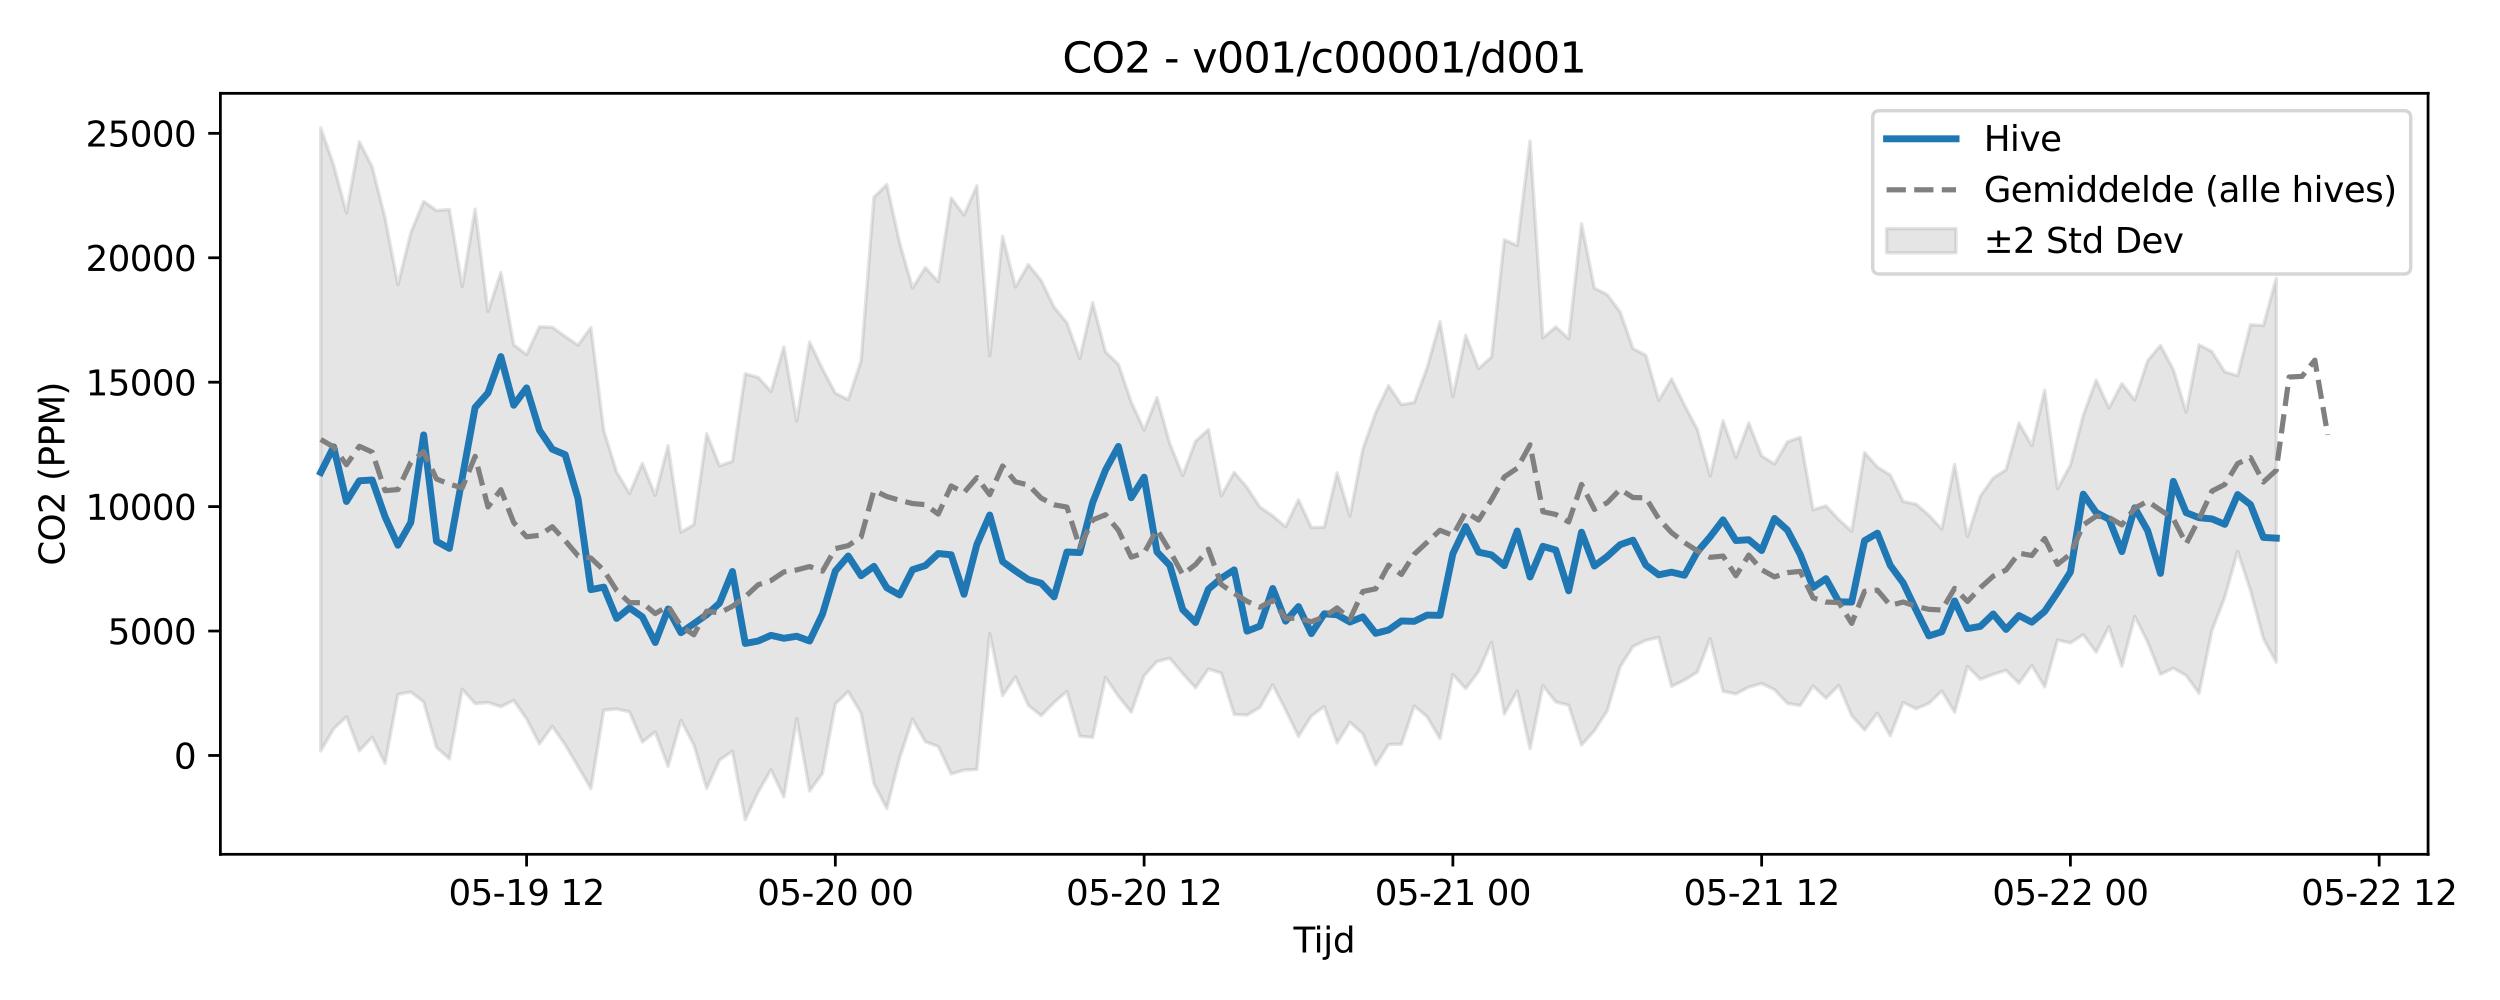 <?xml version="1.0" encoding="utf-8" standalone="no"?>
<!DOCTYPE svg PUBLIC "-//W3C//DTD SVG 1.1//EN"
  "http://www.w3.org/Graphics/SVG/1.1/DTD/svg11.dtd">
<svg xmlns:xlink="http://www.w3.org/1999/xlink" width="720pt" height="288pt" viewBox="0 0 720 288" xmlns="http://www.w3.org/2000/svg" version="1.1">
 <defs>
  <style type="text/css">*{stroke-linejoin: round; stroke-linecap: butt}</style>
 </defs>
 <g id="figure_1">
  <g id="patch_1">
   <path d="M 0 288 
L 720 288 
L 720 0 
L 0 0 
z
" style="fill: #ffffff"/>
  </g>
  <g id="axes_1">
   <g id="patch_2">
    <path d="M 63.47 246.04 
L 699.282 246.04 
L 699.282 26.88 
L 63.47 26.88 
z
" style="fill: #ffffff"/>
   </g>
   <g id="FillBetweenPolyCollection_1">
    <defs>
     <path id="m0c81416c3c" d="M 92.371 -251.158 
L 92.371 -71.711 
L 96.076 -78.074 
L 99.781 -81.573 
L 103.486 -71.752 
L 107.191 -75.681 
L 110.897 -68.127 
L 114.602 -88.015 
L 118.307 -88.711 
L 122.012 -85.831 
L 125.717 -72.743 
L 129.422 -69.441 
L 133.128 -89.503 
L 136.833 -85.352 
L 140.538 -85.685 
L 144.243 -84.45 
L 147.948 -86.288 
L 151.654 -80.955 
L 155.359 -73.749 
L 159.064 -78.828 
L 162.769 -73.491 
L 166.474 -67.249 
L 170.18 -60.877 
L 173.885 -83.461 
L 177.59 -83.807 
L 181.295 -82.991 
L 185 -74.296 
L 188.706 -77.208 
L 192.411 -67.283 
L 196.116 -80.532 
L 199.821 -73.491 
L 203.526 -60.92 
L 207.232 -69.116 
L 210.937 -71.633 
L 214.642 -51.922 
L 218.347 -59.853 
L 222.052 -66.322 
L 225.758 -58.466 
L 229.463 -81.008 
L 233.168 -60.195 
L 236.873 -65.272 
L 240.578 -85.222 
L 244.284 -88.826 
L 247.989 -82.584 
L 251.694 -62.339 
L 255.399 -55.146 
L 259.104 -69.783 
L 262.81 -80.886 
L 266.515 -74.371 
L 270.22 -73.008 
L 273.925 -65.093 
L 277.63 -66.195 
L 281.336 -66.399 
L 285.041 -105.523 
L 288.746 -87.649 
L 292.451 -93.093 
L 296.156 -84.873 
L 299.862 -81.892 
L 303.567 -85.686 
L 307.272 -88.882 
L 310.977 -75.962 
L 314.682 -75.629 
L 318.387 -92.863 
L 322.093 -87.489 
L 325.798 -82.886 
L 329.503 -93.392 
L 333.208 -97.481 
L 336.913 -98.417 
L 340.619 -93.995 
L 344.324 -89.918 
L 348.029 -95.335 
L 351.734 -94.13 
L 355.439 -82.245 
L 359.145 -82.051 
L 362.85 -84.275 
L 366.555 -90.781 
L 370.26 -83.532 
L 373.965 -75.908 
L 377.671 -81.803 
L 381.376 -84.513 
L 385.081 -74.049 
L 388.786 -79.988 
L 392.491 -76.668 
L 396.197 -67.666 
L 399.902 -73.576 
L 403.607 -73.666 
L 407.312 -84.692 
L 411.017 -81.543 
L 414.723 -75.263 
L 418.428 -93.75 
L 422.133 -89.665 
L 425.838 -94.599 
L 429.543 -102.986 
L 433.249 -82.357 
L 436.954 -89.01 
L 440.659 -72.414 
L 444.364 -90.523 
L 448.069 -85.823 
L 451.775 -84.9 
L 455.48 -73.404 
L 459.185 -77.567 
L 462.89 -83.317 
L 466.595 -95.97 
L 470.301 -101.792 
L 474.006 -103.577 
L 477.711 -104.447 
L 481.416 -90.297 
L 485.121 -92.129 
L 488.827 -94.418 
L 492.532 -104.071 
L 496.237 -88.877 
L 499.942 -88.149 
L 503.647 -90.113 
L 507.352 -91.135 
L 511.058 -89.361 
L 514.763 -85.414 
L 518.468 -84.814 
L 522.173 -90.442 
L 525.878 -86.904 
L 529.584 -90.62 
L 533.289 -81.895 
L 536.994 -77.758 
L 540.699 -82.618 
L 544.404 -76.086 
L 548.11 -85.679 
L 551.815 -83.867 
L 555.52 -85.415 
L 559.225 -89.003 
L 562.93 -82.874 
L 566.636 -96.095 
L 570.341 -92.355 
L 574.046 -93.804 
L 577.751 -94.933 
L 581.456 -91.214 
L 585.162 -96.37 
L 588.867 -90.158 
L 592.572 -103.669 
L 596.277 -102.836 
L 599.982 -105.218 
L 603.688 -100.151 
L 607.393 -107.505 
L 611.098 -96.131 
L 614.803 -110.488 
L 618.508 -103.145 
L 622.214 -93.797 
L 625.919 -95.556 
L 629.624 -93.452 
L 633.329 -88.319 
L 637.034 -106.399 
L 640.74 -116.022 
L 644.445 -129.208 
L 648.15 -117.899 
L 651.855 -104.073 
L 655.56 -97.286 
L 655.56 -207.848 
L 655.56 -207.848 
L 651.855 -194.264 
L 648.15 -194.488 
L 644.445 -179.796 
L 640.74 -180.915 
L 637.034 -186.739 
L 633.329 -188.703 
L 629.624 -169.311 
L 625.919 -181.592 
L 622.214 -188.525 
L 618.508 -184.103 
L 614.803 -172.809 
L 611.098 -177.522 
L 607.393 -170.473 
L 603.688 -178.496 
L 599.982 -168.401 
L 596.277 -154.027 
L 592.572 -147.248 
L 588.867 -175.632 
L 585.162 -159.657 
L 581.456 -166.168 
L 577.751 -152.724 
L 574.046 -150.345 
L 570.341 -145.111 
L 566.636 -133.463 
L 562.93 -154.238 
L 559.225 -135.628 
L 555.52 -139.61 
L 551.815 -142.823 
L 548.11 -143.561 
L 544.404 -151.195 
L 540.699 -153.47 
L 536.994 -157.657 
L 533.289 -135.04 
L 529.584 -138.348 
L 525.878 -142.312 
L 522.173 -141.186 
L 518.468 -162.06 
L 514.763 -160.738 
L 511.058 -154.362 
L 507.352 -156.712 
L 503.647 -166.166 
L 499.942 -156.201 
L 496.237 -166.824 
L 492.532 -150.911 
L 488.827 -164.329 
L 485.121 -171.349 
L 481.416 -178.883 
L 477.711 -172.728 
L 474.006 -185.678 
L 470.301 -187.627 
L 466.595 -198.163 
L 462.89 -203.156 
L 459.185 -205.001 
L 455.48 -223.578 
L 451.775 -190.457 
L 448.069 -193.865 
L 444.364 -190.713 
L 440.659 -247.37 
L 436.954 -217.28 
L 433.249 -218.952 
L 429.543 -185.168 
L 425.838 -181.862 
L 422.133 -191.387 
L 418.428 -173.808 
L 414.723 -195.305 
L 411.017 -182.149 
L 407.312 -172.108 
L 403.607 -171.456 
L 399.902 -176.938 
L 396.197 -169.168 
L 392.491 -158.639 
L 388.786 -139.392 
L 385.081 -151.83 
L 381.376 -136.171 
L 377.671 -136.068 
L 373.965 -144.058 
L 370.26 -136.283 
L 366.555 -139.426 
L 362.85 -141.957 
L 359.145 -147.61 
L 355.439 -151.942 
L 351.734 -145.194 
L 348.029 -164.32 
L 344.324 -160.933 
L 340.619 -151.077 
L 336.913 -160.214 
L 333.208 -173.509 
L 329.503 -164.157 
L 325.798 -172.21 
L 322.093 -183.068 
L 318.387 -186.678 
L 314.682 -200.878 
L 310.977 -184.781 
L 307.272 -195.038 
L 303.567 -199.565 
L 299.862 -207.199 
L 296.156 -211.804 
L 292.451 -205.347 
L 288.746 -219.952 
L 285.041 -185.533 
L 281.336 -234.492 
L 277.63 -226.078 
L 273.925 -230.996 
L 270.22 -206.881 
L 266.515 -210.945 
L 262.81 -205.067 
L 259.104 -218.048 
L 255.399 -234.851 
L 251.694 -231.193 
L 247.989 -184.103 
L 244.284 -172.888 
L 240.578 -174.786 
L 236.873 -181.75 
L 233.168 -189.481 
L 229.463 -166.723 
L 225.758 -188.102 
L 222.052 -175.274 
L 218.347 -179.325 
L 214.642 -180.353 
L 210.937 -155.124 
L 207.232 -153.838 
L 203.526 -163.068 
L 199.821 -136.888 
L 196.116 -134.73 
L 192.411 -159.661 
L 188.706 -145.359 
L 185 -154.549 
L 181.295 -145.858 
L 177.59 -152.077 
L 173.885 -164.054 
L 170.18 -193.664 
L 166.474 -188.616 
L 162.769 -191.092 
L 159.064 -193.782 
L 155.359 -193.893 
L 151.654 -185.862 
L 147.948 -188.707 
L 144.243 -209.497 
L 140.538 -198.294 
L 136.833 -227.784 
L 133.128 -205.511 
L 129.422 -227.685 
L 125.717 -227.38 
L 122.012 -230.006 
L 118.307 -220.953 
L 114.602 -206.008 
L 110.897 -225.242 
L 107.191 -239.919 
L 103.486 -247.193 
L 99.781 -226.723 
L 96.076 -240.489 
L 92.371 -251.158 
z
" style="stroke: #808080; stroke-opacity: 0.2"/>
    </defs>
    <g clip-path="url(#pfa7d370a87)">
     <use xlink:href="#m0c81416c3c" x="0" y="288" style="fill: #808080; fill-opacity: 0.2; stroke: #808080; stroke-opacity: 0.2"/>
    </g>
   </g>
   <g id="matplotlib.axis_1">
    <g id="xtick_1">
     <g id="line2d_1">
      <defs>
       <path id="m0406239820" d="M 0 0 
L 0 3.5 
" style="stroke: #000000; stroke-width: 0.8"/>
      </defs>
      <g>
       <use xlink:href="#m0406239820" x="151.654" y="246.04" style="stroke: #000000; stroke-width: 0.8"/>
      </g>
     </g>
     <g id="text_1">
      <!-- 05-19 12 -->
      <g transform="translate(129.173 260.638) scale(0.1 -0.1)">
       <defs>
        <path id="DejaVuSans-30" d="M 2034 4250 
Q 1547 4250 1301 3770 
Q 1056 3291 1056 2328 
Q 1056 1369 1301 889 
Q 1547 409 2034 409 
Q 2525 409 2770 889 
Q 3016 1369 3016 2328 
Q 3016 3291 2770 3770 
Q 2525 4250 2034 4250 
z
M 2034 4750 
Q 2819 4750 3233 4129 
Q 3647 3509 3647 2328 
Q 3647 1150 3233 529 
Q 2819 -91 2034 -91 
Q 1250 -91 836 529 
Q 422 1150 422 2328 
Q 422 3509 836 4129 
Q 1250 4750 2034 4750 
z
" transform="scale(0.016)"/>
        <path id="DejaVuSans-35" d="M 691 4666 
L 3169 4666 
L 3169 4134 
L 1269 4134 
L 1269 2991 
Q 1406 3038 1543 3061 
Q 1681 3084 1819 3084 
Q 2600 3084 3056 2656 
Q 3513 2228 3513 1497 
Q 3513 744 3044 326 
Q 2575 -91 1722 -91 
Q 1428 -91 1123 -41 
Q 819 9 494 109 
L 494 744 
Q 775 591 1075 516 
Q 1375 441 1709 441 
Q 2250 441 2565 725 
Q 2881 1009 2881 1497 
Q 2881 1984 2565 2268 
Q 2250 2553 1709 2553 
Q 1456 2553 1204 2497 
Q 953 2441 691 2322 
L 691 4666 
z
" transform="scale(0.016)"/>
        <path id="DejaVuSans-2d" d="M 313 2009 
L 1997 2009 
L 1997 1497 
L 313 1497 
L 313 2009 
z
" transform="scale(0.016)"/>
        <path id="DejaVuSans-31" d="M 794 531 
L 1825 531 
L 1825 4091 
L 703 3866 
L 703 4441 
L 1819 4666 
L 2450 4666 
L 2450 531 
L 3481 531 
L 3481 0 
L 794 0 
L 794 531 
z
" transform="scale(0.016)"/>
        <path id="DejaVuSans-39" d="M 703 97 
L 703 672 
Q 941 559 1184 500 
Q 1428 441 1663 441 
Q 2288 441 2617 861 
Q 2947 1281 2994 2138 
Q 2813 1869 2534 1725 
Q 2256 1581 1919 1581 
Q 1219 1581 811 2004 
Q 403 2428 403 3163 
Q 403 3881 828 4315 
Q 1253 4750 1959 4750 
Q 2769 4750 3195 4129 
Q 3622 3509 3622 2328 
Q 3622 1225 3098 567 
Q 2575 -91 1691 -91 
Q 1453 -91 1209 -44 
Q 966 3 703 97 
z
M 1959 2075 
Q 2384 2075 2632 2365 
Q 2881 2656 2881 3163 
Q 2881 3666 2632 3958 
Q 2384 4250 1959 4250 
Q 1534 4250 1286 3958 
Q 1038 3666 1038 3163 
Q 1038 2656 1286 2365 
Q 1534 2075 1959 2075 
z
" transform="scale(0.016)"/>
        <path id="DejaVuSans-20" transform="scale(0.016)"/>
        <path id="DejaVuSans-32" d="M 1228 531 
L 3431 531 
L 3431 0 
L 469 0 
L 469 531 
Q 828 903 1448 1529 
Q 2069 2156 2228 2338 
Q 2531 2678 2651 2914 
Q 2772 3150 2772 3378 
Q 2772 3750 2511 3984 
Q 2250 4219 1831 4219 
Q 1534 4219 1204 4116 
Q 875 4013 500 3803 
L 500 4441 
Q 881 4594 1212 4672 
Q 1544 4750 1819 4750 
Q 2544 4750 2975 4387 
Q 3406 4025 3406 3419 
Q 3406 3131 3298 2873 
Q 3191 2616 2906 2266 
Q 2828 2175 2409 1742 
Q 1991 1309 1228 531 
z
" transform="scale(0.016)"/>
       </defs>
       <use xlink:href="#DejaVuSans-30"/>
       <use xlink:href="#DejaVuSans-35" transform="translate(63.623 0)"/>
       <use xlink:href="#DejaVuSans-2d" transform="translate(127.246 0)"/>
       <use xlink:href="#DejaVuSans-31" transform="translate(163.33 0)"/>
       <use xlink:href="#DejaVuSans-39" transform="translate(226.953 0)"/>
       <use xlink:href="#DejaVuSans-20" transform="translate(290.576 0)"/>
       <use xlink:href="#DejaVuSans-31" transform="translate(322.363 0)"/>
       <use xlink:href="#DejaVuSans-32" transform="translate(385.986 0)"/>
      </g>
     </g>
    </g>
    <g id="xtick_2">
     <g id="line2d_2">
      <g>
       <use xlink:href="#m0406239820" x="240.578" y="246.04" style="stroke: #000000; stroke-width: 0.8"/>
      </g>
     </g>
     <g id="text_2">
      <!-- 05-20 00 -->
      <g transform="translate(218.098 260.638) scale(0.1 -0.1)">
       <use xlink:href="#DejaVuSans-30"/>
       <use xlink:href="#DejaVuSans-35" transform="translate(63.623 0)"/>
       <use xlink:href="#DejaVuSans-2d" transform="translate(127.246 0)"/>
       <use xlink:href="#DejaVuSans-32" transform="translate(163.33 0)"/>
       <use xlink:href="#DejaVuSans-30" transform="translate(226.953 0)"/>
       <use xlink:href="#DejaVuSans-20" transform="translate(290.576 0)"/>
       <use xlink:href="#DejaVuSans-30" transform="translate(322.363 0)"/>
       <use xlink:href="#DejaVuSans-30" transform="translate(385.986 0)"/>
      </g>
     </g>
    </g>
    <g id="xtick_3">
     <g id="line2d_3">
      <g>
       <use xlink:href="#m0406239820" x="329.503" y="246.04" style="stroke: #000000; stroke-width: 0.8"/>
      </g>
     </g>
     <g id="text_3">
      <!-- 05-20 12 -->
      <g transform="translate(307.023 260.638) scale(0.1 -0.1)">
       <use xlink:href="#DejaVuSans-30"/>
       <use xlink:href="#DejaVuSans-35" transform="translate(63.623 0)"/>
       <use xlink:href="#DejaVuSans-2d" transform="translate(127.246 0)"/>
       <use xlink:href="#DejaVuSans-32" transform="translate(163.33 0)"/>
       <use xlink:href="#DejaVuSans-30" transform="translate(226.953 0)"/>
       <use xlink:href="#DejaVuSans-20" transform="translate(290.576 0)"/>
       <use xlink:href="#DejaVuSans-31" transform="translate(322.363 0)"/>
       <use xlink:href="#DejaVuSans-32" transform="translate(385.986 0)"/>
      </g>
     </g>
    </g>
    <g id="xtick_4">
     <g id="line2d_4">
      <g>
       <use xlink:href="#m0406239820" x="418.428" y="246.04" style="stroke: #000000; stroke-width: 0.8"/>
      </g>
     </g>
     <g id="text_4">
      <!-- 05-21 00 -->
      <g transform="translate(395.947 260.638) scale(0.1 -0.1)">
       <use xlink:href="#DejaVuSans-30"/>
       <use xlink:href="#DejaVuSans-35" transform="translate(63.623 0)"/>
       <use xlink:href="#DejaVuSans-2d" transform="translate(127.246 0)"/>
       <use xlink:href="#DejaVuSans-32" transform="translate(163.33 0)"/>
       <use xlink:href="#DejaVuSans-31" transform="translate(226.953 0)"/>
       <use xlink:href="#DejaVuSans-20" transform="translate(290.576 0)"/>
       <use xlink:href="#DejaVuSans-30" transform="translate(322.363 0)"/>
       <use xlink:href="#DejaVuSans-30" transform="translate(385.986 0)"/>
      </g>
     </g>
    </g>
    <g id="xtick_5">
     <g id="line2d_5">
      <g>
       <use xlink:href="#m0406239820" x="507.352" y="246.04" style="stroke: #000000; stroke-width: 0.8"/>
      </g>
     </g>
     <g id="text_5">
      <!-- 05-21 12 -->
      <g transform="translate(484.872 260.638) scale(0.1 -0.1)">
       <use xlink:href="#DejaVuSans-30"/>
       <use xlink:href="#DejaVuSans-35" transform="translate(63.623 0)"/>
       <use xlink:href="#DejaVuSans-2d" transform="translate(127.246 0)"/>
       <use xlink:href="#DejaVuSans-32" transform="translate(163.33 0)"/>
       <use xlink:href="#DejaVuSans-31" transform="translate(226.953 0)"/>
       <use xlink:href="#DejaVuSans-20" transform="translate(290.576 0)"/>
       <use xlink:href="#DejaVuSans-31" transform="translate(322.363 0)"/>
       <use xlink:href="#DejaVuSans-32" transform="translate(385.986 0)"/>
      </g>
     </g>
    </g>
    <g id="xtick_6">
     <g id="line2d_6">
      <g>
       <use xlink:href="#m0406239820" x="596.277" y="246.04" style="stroke: #000000; stroke-width: 0.8"/>
      </g>
     </g>
     <g id="text_6">
      <!-- 05-22 00 -->
      <g transform="translate(573.797 260.638) scale(0.1 -0.1)">
       <use xlink:href="#DejaVuSans-30"/>
       <use xlink:href="#DejaVuSans-35" transform="translate(63.623 0)"/>
       <use xlink:href="#DejaVuSans-2d" transform="translate(127.246 0)"/>
       <use xlink:href="#DejaVuSans-32" transform="translate(163.33 0)"/>
       <use xlink:href="#DejaVuSans-32" transform="translate(226.953 0)"/>
       <use xlink:href="#DejaVuSans-20" transform="translate(290.576 0)"/>
       <use xlink:href="#DejaVuSans-30" transform="translate(322.363 0)"/>
       <use xlink:href="#DejaVuSans-30" transform="translate(385.986 0)"/>
      </g>
     </g>
    </g>
    <g id="xtick_7">
     <g id="line2d_7">
      <g>
       <use xlink:href="#m0406239820" x="685.202" y="246.04" style="stroke: #000000; stroke-width: 0.8"/>
      </g>
     </g>
     <g id="text_7">
      <!-- 05-22 12 -->
      <g transform="translate(662.721 260.638) scale(0.1 -0.1)">
       <use xlink:href="#DejaVuSans-30"/>
       <use xlink:href="#DejaVuSans-35" transform="translate(63.623 0)"/>
       <use xlink:href="#DejaVuSans-2d" transform="translate(127.246 0)"/>
       <use xlink:href="#DejaVuSans-32" transform="translate(163.33 0)"/>
       <use xlink:href="#DejaVuSans-32" transform="translate(226.953 0)"/>
       <use xlink:href="#DejaVuSans-20" transform="translate(290.576 0)"/>
       <use xlink:href="#DejaVuSans-31" transform="translate(322.363 0)"/>
       <use xlink:href="#DejaVuSans-32" transform="translate(385.986 0)"/>
      </g>
     </g>
    </g>
    <g id="text_8">
     <!-- Tijd -->
     <g transform="translate(372.526 274.317) scale(0.1 -0.1)">
      <defs>
       <path id="DejaVuSans-54" d="M -19 4666 
L 3928 4666 
L 3928 4134 
L 2272 4134 
L 2272 0 
L 1638 0 
L 1638 4134 
L -19 4134 
L -19 4666 
z
" transform="scale(0.016)"/>
       <path id="DejaVuSans-69" d="M 603 3500 
L 1178 3500 
L 1178 0 
L 603 0 
L 603 3500 
z
M 603 4863 
L 1178 4863 
L 1178 4134 
L 603 4134 
L 603 4863 
z
" transform="scale(0.016)"/>
       <path id="DejaVuSans-6a" d="M 603 3500 
L 1178 3500 
L 1178 -63 
Q 1178 -731 923 -1031 
Q 669 -1331 103 -1331 
L -116 -1331 
L -116 -844 
L 38 -844 
Q 366 -844 484 -692 
Q 603 -541 603 -63 
L 603 3500 
z
M 603 4863 
L 1178 4863 
L 1178 4134 
L 603 4134 
L 603 4863 
z
" transform="scale(0.016)"/>
       <path id="DejaVuSans-64" d="M 2906 2969 
L 2906 4863 
L 3481 4863 
L 3481 0 
L 2906 0 
L 2906 525 
Q 2725 213 2448 61 
Q 2172 -91 1784 -91 
Q 1150 -91 751 415 
Q 353 922 353 1747 
Q 353 2572 751 3078 
Q 1150 3584 1784 3584 
Q 2172 3584 2448 3432 
Q 2725 3281 2906 2969 
z
M 947 1747 
Q 947 1113 1208 752 
Q 1469 391 1925 391 
Q 2381 391 2643 752 
Q 2906 1113 2906 1747 
Q 2906 2381 2643 2742 
Q 2381 3103 1925 3103 
Q 1469 3103 1208 2742 
Q 947 2381 947 1747 
z
" transform="scale(0.016)"/>
      </defs>
      <use xlink:href="#DejaVuSans-54"/>
      <use xlink:href="#DejaVuSans-69" transform="translate(57.959 0)"/>
      <use xlink:href="#DejaVuSans-6a" transform="translate(85.742 0)"/>
      <use xlink:href="#DejaVuSans-64" transform="translate(113.525 0)"/>
     </g>
    </g>
   </g>
   <g id="matplotlib.axis_2">
    <g id="ytick_1">
     <g id="line2d_8">
      <defs>
       <path id="mbed1f9953d" d="M 0 0 
L -3.5 0 
" style="stroke: #000000; stroke-width: 0.8"/>
      </defs>
      <g>
       <use xlink:href="#mbed1f9953d" x="63.47" y="217.572" style="stroke: #000000; stroke-width: 0.8"/>
      </g>
     </g>
     <g id="text_9">
      <!-- 0 -->
      <g transform="translate(50.108 221.372) scale(0.1 -0.1)">
       <use xlink:href="#DejaVuSans-30"/>
      </g>
     </g>
    </g>
    <g id="ytick_2">
     <g id="line2d_9">
      <g>
       <use xlink:href="#mbed1f9953d" x="63.47" y="181.739" style="stroke: #000000; stroke-width: 0.8"/>
      </g>
     </g>
     <g id="text_10">
      <!-- 5000 -->
      <g transform="translate(31.02 185.538) scale(0.1 -0.1)">
       <use xlink:href="#DejaVuSans-35"/>
       <use xlink:href="#DejaVuSans-30" transform="translate(63.623 0)"/>
       <use xlink:href="#DejaVuSans-30" transform="translate(127.246 0)"/>
       <use xlink:href="#DejaVuSans-30" transform="translate(190.869 0)"/>
      </g>
     </g>
    </g>
    <g id="ytick_3">
     <g id="line2d_10">
      <g>
       <use xlink:href="#mbed1f9953d" x="63.47" y="145.905" style="stroke: #000000; stroke-width: 0.8"/>
      </g>
     </g>
     <g id="text_11">
      <!-- 10000 -->
      <g transform="translate(24.657 149.704) scale(0.1 -0.1)">
       <use xlink:href="#DejaVuSans-31"/>
       <use xlink:href="#DejaVuSans-30" transform="translate(63.623 0)"/>
       <use xlink:href="#DejaVuSans-30" transform="translate(127.246 0)"/>
       <use xlink:href="#DejaVuSans-30" transform="translate(190.869 0)"/>
       <use xlink:href="#DejaVuSans-30" transform="translate(254.492 0)"/>
      </g>
     </g>
    </g>
    <g id="ytick_4">
     <g id="line2d_11">
      <g>
       <use xlink:href="#mbed1f9953d" x="63.47" y="110.071" style="stroke: #000000; stroke-width: 0.8"/>
      </g>
     </g>
     <g id="text_12">
      <!-- 15000 -->
      <g transform="translate(24.657 113.871) scale(0.1 -0.1)">
       <use xlink:href="#DejaVuSans-31"/>
       <use xlink:href="#DejaVuSans-35" transform="translate(63.623 0)"/>
       <use xlink:href="#DejaVuSans-30" transform="translate(127.246 0)"/>
       <use xlink:href="#DejaVuSans-30" transform="translate(190.869 0)"/>
       <use xlink:href="#DejaVuSans-30" transform="translate(254.492 0)"/>
      </g>
     </g>
    </g>
    <g id="ytick_5">
     <g id="line2d_12">
      <g>
       <use xlink:href="#mbed1f9953d" x="63.47" y="74.238" style="stroke: #000000; stroke-width: 0.8"/>
      </g>
     </g>
     <g id="text_13">
      <!-- 20000 -->
      <g transform="translate(24.657 78.037) scale(0.1 -0.1)">
       <use xlink:href="#DejaVuSans-32"/>
       <use xlink:href="#DejaVuSans-30" transform="translate(63.623 0)"/>
       <use xlink:href="#DejaVuSans-30" transform="translate(127.246 0)"/>
       <use xlink:href="#DejaVuSans-30" transform="translate(190.869 0)"/>
       <use xlink:href="#DejaVuSans-30" transform="translate(254.492 0)"/>
      </g>
     </g>
    </g>
    <g id="ytick_6">
     <g id="line2d_13">
      <g>
       <use xlink:href="#mbed1f9953d" x="63.47" y="38.404" style="stroke: #000000; stroke-width: 0.8"/>
      </g>
     </g>
     <g id="text_14">
      <!-- 25000 -->
      <g transform="translate(24.657 42.203) scale(0.1 -0.1)">
       <use xlink:href="#DejaVuSans-32"/>
       <use xlink:href="#DejaVuSans-35" transform="translate(63.623 0)"/>
       <use xlink:href="#DejaVuSans-30" transform="translate(127.246 0)"/>
       <use xlink:href="#DejaVuSans-30" transform="translate(190.869 0)"/>
       <use xlink:href="#DejaVuSans-30" transform="translate(254.492 0)"/>
      </g>
     </g>
    </g>
    <g id="text_15">
     <!-- CO2 (PPM) -->
     <g transform="translate(18.578 162.903) rotate(-90) scale(0.1 -0.1)">
      <defs>
       <path id="DejaVuSans-43" d="M 4122 4306 
L 4122 3641 
Q 3803 3938 3442 4084 
Q 3081 4231 2675 4231 
Q 1875 4231 1450 3742 
Q 1025 3253 1025 2328 
Q 1025 1406 1450 917 
Q 1875 428 2675 428 
Q 3081 428 3442 575 
Q 3803 722 4122 1019 
L 4122 359 
Q 3791 134 3420 21 
Q 3050 -91 2638 -91 
Q 1578 -91 968 557 
Q 359 1206 359 2328 
Q 359 3453 968 4101 
Q 1578 4750 2638 4750 
Q 3056 4750 3426 4639 
Q 3797 4528 4122 4306 
z
" transform="scale(0.016)"/>
       <path id="DejaVuSans-4f" d="M 2522 4238 
Q 1834 4238 1429 3725 
Q 1025 3213 1025 2328 
Q 1025 1447 1429 934 
Q 1834 422 2522 422 
Q 3209 422 3611 934 
Q 4013 1447 4013 2328 
Q 4013 3213 3611 3725 
Q 3209 4238 2522 4238 
z
M 2522 4750 
Q 3503 4750 4090 4092 
Q 4678 3434 4678 2328 
Q 4678 1225 4090 567 
Q 3503 -91 2522 -91 
Q 1538 -91 948 565 
Q 359 1222 359 2328 
Q 359 3434 948 4092 
Q 1538 4750 2522 4750 
z
" transform="scale(0.016)"/>
       <path id="DejaVuSans-28" d="M 1984 4856 
Q 1566 4138 1362 3434 
Q 1159 2731 1159 2009 
Q 1159 1288 1364 580 
Q 1569 -128 1984 -844 
L 1484 -844 
Q 1016 -109 783 600 
Q 550 1309 550 2009 
Q 550 2706 781 3412 
Q 1013 4119 1484 4856 
L 1984 4856 
z
" transform="scale(0.016)"/>
       <path id="DejaVuSans-50" d="M 1259 4147 
L 1259 2394 
L 2053 2394 
Q 2494 2394 2734 2622 
Q 2975 2850 2975 3272 
Q 2975 3691 2734 3919 
Q 2494 4147 2053 4147 
L 1259 4147 
z
M 628 4666 
L 2053 4666 
Q 2838 4666 3239 4311 
Q 3641 3956 3641 3272 
Q 3641 2581 3239 2228 
Q 2838 1875 2053 1875 
L 1259 1875 
L 1259 0 
L 628 0 
L 628 4666 
z
" transform="scale(0.016)"/>
       <path id="DejaVuSans-4d" d="M 628 4666 
L 1569 4666 
L 2759 1491 
L 3956 4666 
L 4897 4666 
L 4897 0 
L 4281 0 
L 4281 4097 
L 3078 897 
L 2444 897 
L 1241 4097 
L 1241 0 
L 628 0 
L 628 4666 
z
" transform="scale(0.016)"/>
       <path id="DejaVuSans-29" d="M 513 4856 
L 1013 4856 
Q 1481 4119 1714 3412 
Q 1947 2706 1947 2009 
Q 1947 1309 1714 600 
Q 1481 -109 1013 -844 
L 513 -844 
Q 928 -128 1133 580 
Q 1338 1288 1338 2009 
Q 1338 2731 1133 3434 
Q 928 4138 513 4856 
z
" transform="scale(0.016)"/>
      </defs>
      <use xlink:href="#DejaVuSans-43"/>
      <use xlink:href="#DejaVuSans-4f" transform="translate(69.824 0)"/>
      <use xlink:href="#DejaVuSans-32" transform="translate(148.535 0)"/>
      <use xlink:href="#DejaVuSans-20" transform="translate(212.158 0)"/>
      <use xlink:href="#DejaVuSans-28" transform="translate(243.945 0)"/>
      <use xlink:href="#DejaVuSans-50" transform="translate(282.959 0)"/>
      <use xlink:href="#DejaVuSans-50" transform="translate(343.262 0)"/>
      <use xlink:href="#DejaVuSans-4d" transform="translate(403.564 0)"/>
      <use xlink:href="#DejaVuSans-29" transform="translate(489.844 0)"/>
     </g>
    </g>
   </g>
   <g id="line2d_14">
    <path d="M 92.371 136.058 
L 96.076 128.707 
L 99.781 144.421 
L 103.486 138.473 
L 107.191 138.237 
L 110.897 148.836 
L 114.602 157.013 
L 118.307 150.473 
L 122.012 125.258 
L 125.717 155.91 
L 129.422 157.936 
L 136.833 117.35 
L 140.538 113.16 
L 144.243 102.704 
L 147.948 116.705 
L 151.654 111.722 
L 155.359 123.886 
L 159.064 129.375 
L 162.769 130.944 
L 166.474 143.597 
L 170.18 169.818 
L 173.885 169.089 
L 177.59 178.1 
L 181.295 175.081 
L 185 177.658 
L 188.706 185.031 
L 192.411 175.401 
L 196.116 182.212 
L 203.526 177.028 
L 207.232 173.698 
L 210.937 164.596 
L 214.642 185.312 
L 218.347 184.615 
L 222.052 182.979 
L 225.758 183.819 
L 229.463 183.239 
L 233.168 184.608 
L 236.873 176.87 
L 240.578 164.441 
L 244.284 160.131 
L 247.989 165.802 
L 251.694 163.119 
L 255.399 169.283 
L 259.104 171.354 
L 262.81 164.077 
L 266.515 162.89 
L 270.22 159.417 
L 273.925 159.773 
L 277.63 171.149 
L 281.336 156.832 
L 285.041 148.337 
L 288.746 161.724 
L 292.451 164.426 
L 296.156 166.913 
L 299.862 167.964 
L 303.567 171.887 
L 307.272 158.972 
L 310.977 159.14 
L 314.682 144.78 
L 318.387 135.363 
L 322.093 128.585 
L 325.798 143.342 
L 329.503 137.436 
L 333.208 158.944 
L 336.913 162.833 
L 340.619 175.556 
L 344.324 179.276 
L 348.029 169.679 
L 351.734 166.517 
L 355.439 164.132 
L 359.145 181.772 
L 362.85 180.327 
L 366.555 169.486 
L 370.26 178.889 
L 373.965 174.706 
L 377.671 182.477 
L 381.376 176.775 
L 385.081 177.056 
L 388.786 179.14 
L 392.491 177.656 
L 396.197 182.396 
L 399.902 181.44 
L 403.607 178.846 
L 407.312 178.939 
L 411.017 177.145 
L 414.723 177.219 
L 418.428 159.455 
L 422.133 151.66 
L 425.838 159.027 
L 429.543 159.808 
L 433.249 162.902 
L 436.954 152.938 
L 440.659 166.175 
L 444.364 157.343 
L 448.069 158.418 
L 451.775 170.145 
L 455.48 153.284 
L 459.185 163.019 
L 462.89 160.255 
L 466.595 156.87 
L 470.301 155.573 
L 474.006 162.761 
L 477.711 165.545 
L 481.416 164.789 
L 485.121 165.668 
L 488.827 158.936 
L 492.532 154.589 
L 496.237 149.722 
L 499.942 155.678 
L 503.647 155.442 
L 507.352 158.549 
L 511.058 149.324 
L 514.763 152.639 
L 518.468 159.711 
L 522.173 169.183 
L 525.878 166.66 
L 529.584 173.323 
L 533.289 173.401 
L 536.994 155.709 
L 540.699 153.552 
L 544.404 162.828 
L 548.11 167.861 
L 551.815 175.649 
L 555.52 183.131 
L 559.225 181.956 
L 562.93 173.072 
L 566.636 181.046 
L 570.341 180.398 
L 574.046 176.829 
L 577.751 181.273 
L 581.456 177.283 
L 585.162 179.192 
L 588.867 176.082 
L 592.572 170.611 
L 596.277 164.734 
L 599.982 142.324 
L 603.688 147.594 
L 607.393 149.536 
L 611.098 158.853 
L 614.803 146.256 
L 618.508 152.783 
L 622.214 165.133 
L 625.919 138.634 
L 629.624 147.651 
L 633.329 149.099 
L 637.034 149.443 
L 640.74 151.003 
L 644.445 142.441 
L 648.15 145.346 
L 651.855 154.775 
L 655.56 154.978 
L 655.56 154.978 
" clip-path="url(#pfa7d370a87)" style="fill: none; stroke: #1f77b4; stroke-width: 2; stroke-linecap: square"/>
   </g>
   <g id="line2d_15">
    <path d="M 92.371 126.566 
L 96.076 128.719 
L 99.781 133.852 
L 103.486 128.527 
L 107.191 130.2 
L 110.897 141.316 
L 114.602 140.989 
L 118.307 133.168 
L 122.012 130.082 
L 125.717 137.939 
L 129.422 139.437 
L 133.128 140.493 
L 136.833 131.432 
L 140.538 146.011 
L 144.243 141.027 
L 147.948 150.502 
L 151.654 154.592 
L 155.359 154.179 
L 159.064 151.695 
L 162.769 155.709 
L 166.474 160.067 
L 170.18 160.729 
L 173.885 164.243 
L 177.59 170.058 
L 181.295 173.576 
L 185 173.577 
L 188.706 176.716 
L 192.411 174.528 
L 196.116 180.369 
L 199.821 182.81 
L 203.526 176.006 
L 207.232 176.523 
L 210.937 174.621 
L 214.642 171.863 
L 218.347 168.411 
L 222.052 167.202 
L 225.758 164.716 
L 229.463 164.134 
L 233.168 163.162 
L 236.873 164.489 
L 240.578 157.996 
L 244.284 157.143 
L 247.989 154.657 
L 251.694 141.234 
L 255.399 143.001 
L 259.104 144.084 
L 262.81 145.023 
L 266.515 145.342 
L 270.22 148.056 
L 273.925 139.956 
L 277.63 141.864 
L 281.336 137.554 
L 285.041 142.472 
L 288.746 134.2 
L 292.451 138.78 
L 296.156 139.662 
L 299.862 143.454 
L 303.567 145.375 
L 307.272 146.04 
L 310.977 157.629 
L 314.682 149.746 
L 318.387 148.23 
L 322.093 152.721 
L 325.798 160.452 
L 329.503 159.225 
L 333.208 152.505 
L 336.913 158.684 
L 340.619 165.464 
L 344.324 162.574 
L 348.029 158.172 
L 351.734 168.338 
L 355.439 170.907 
L 359.145 173.17 
L 362.85 174.884 
L 366.555 172.897 
L 370.26 178.093 
L 373.965 178.017 
L 377.671 179.064 
L 381.376 177.658 
L 385.081 175.06 
L 388.786 178.31 
L 392.491 170.346 
L 396.197 169.583 
L 399.902 162.743 
L 403.607 165.439 
L 407.312 159.6 
L 414.723 152.716 
L 418.428 154.221 
L 422.133 147.474 
L 425.838 149.769 
L 429.543 143.923 
L 433.249 137.345 
L 436.954 134.855 
L 440.659 128.108 
L 444.364 147.382 
L 448.069 148.156 
L 451.775 150.322 
L 455.48 139.509 
L 459.185 146.716 
L 462.89 144.763 
L 466.595 140.933 
L 470.301 143.291 
L 474.006 143.373 
L 477.711 149.412 
L 481.416 153.41 
L 485.121 156.261 
L 488.827 158.626 
L 492.532 160.509 
L 496.237 160.149 
L 499.942 165.825 
L 503.647 159.861 
L 507.352 164.077 
L 511.058 166.138 
L 514.763 164.924 
L 518.468 164.563 
L 522.173 172.186 
L 525.878 173.392 
L 529.584 173.516 
L 533.289 179.533 
L 536.994 170.293 
L 540.699 169.956 
L 544.404 174.359 
L 548.11 173.38 
L 551.815 174.655 
L 555.52 175.487 
L 559.225 175.685 
L 562.93 169.444 
L 566.636 173.221 
L 570.341 169.267 
L 574.046 165.926 
L 577.751 164.171 
L 581.456 159.309 
L 585.162 159.986 
L 588.867 155.105 
L 592.572 162.542 
L 596.277 159.569 
L 599.982 151.19 
L 603.688 148.677 
L 607.393 149.011 
L 611.098 151.173 
L 614.803 146.352 
L 618.508 144.376 
L 625.919 149.426 
L 629.624 156.619 
L 633.329 149.489 
L 637.034 141.431 
L 640.74 139.531 
L 644.445 133.498 
L 648.15 131.807 
L 651.855 138.831 
L 655.56 135.433 
L 659.266 108.581 
L 662.971 108.394 
L 666.676 103.725 
L 670.381 125.236 
L 670.381 125.236 
" clip-path="url(#pfa7d370a87)" style="fill: none; stroke-dasharray: 5.55,2.4; stroke-dashoffset: 0; stroke: #808080; stroke-width: 1.5"/>
   </g>
   <g id="patch_3">
    <path d="M 63.47 246.04 
L 63.47 26.88 
" style="fill: none; stroke: #000000; stroke-width: 0.8; stroke-linejoin: miter; stroke-linecap: square"/>
   </g>
   <g id="patch_4">
    <path d="M 699.282 246.04 
L 699.282 26.88 
" style="fill: none; stroke: #000000; stroke-width: 0.8; stroke-linejoin: miter; stroke-linecap: square"/>
   </g>
   <g id="patch_5">
    <path d="M 63.47 246.04 
L 699.282 246.04 
" style="fill: none; stroke: #000000; stroke-width: 0.8; stroke-linejoin: miter; stroke-linecap: square"/>
   </g>
   <g id="patch_6">
    <path d="M 63.47 26.88 
L 699.282 26.88 
" style="fill: none; stroke: #000000; stroke-width: 0.8; stroke-linejoin: miter; stroke-linecap: square"/>
   </g>
   <g id="text_16">
    <!-- CO2 - v001/c00001/d001 -->
    <g transform="translate(305.973 20.88) scale(0.12 -0.12)">
     <defs>
      <path id="DejaVuSans-76" d="M 191 3500 
L 800 3500 
L 1894 563 
L 2988 3500 
L 3597 3500 
L 2284 0 
L 1503 0 
L 191 3500 
z
" transform="scale(0.016)"/>
      <path id="DejaVuSans-2f" d="M 1625 4666 
L 2156 4666 
L 531 -594 
L 0 -594 
L 1625 4666 
z
" transform="scale(0.016)"/>
      <path id="DejaVuSans-63" d="M 3122 3366 
L 3122 2828 
Q 2878 2963 2633 3030 
Q 2388 3097 2138 3097 
Q 1578 3097 1268 2742 
Q 959 2388 959 1747 
Q 959 1106 1268 751 
Q 1578 397 2138 397 
Q 2388 397 2633 464 
Q 2878 531 3122 666 
L 3122 134 
Q 2881 22 2623 -34 
Q 2366 -91 2075 -91 
Q 1284 -91 818 406 
Q 353 903 353 1747 
Q 353 2603 823 3093 
Q 1294 3584 2113 3584 
Q 2378 3584 2631 3529 
Q 2884 3475 3122 3366 
z
" transform="scale(0.016)"/>
     </defs>
     <use xlink:href="#DejaVuSans-43"/>
     <use xlink:href="#DejaVuSans-4f" transform="translate(69.824 0)"/>
     <use xlink:href="#DejaVuSans-32" transform="translate(148.535 0)"/>
     <use xlink:href="#DejaVuSans-20" transform="translate(212.158 0)"/>
     <use xlink:href="#DejaVuSans-2d" transform="translate(243.945 0)"/>
     <use xlink:href="#DejaVuSans-20" transform="translate(280.029 0)"/>
     <use xlink:href="#DejaVuSans-76" transform="translate(311.816 0)"/>
     <use xlink:href="#DejaVuSans-30" transform="translate(370.996 0)"/>
     <use xlink:href="#DejaVuSans-30" transform="translate(434.619 0)"/>
     <use xlink:href="#DejaVuSans-31" transform="translate(498.242 0)"/>
     <use xlink:href="#DejaVuSans-2f" transform="translate(561.865 0)"/>
     <use xlink:href="#DejaVuSans-63" transform="translate(595.557 0)"/>
     <use xlink:href="#DejaVuSans-30" transform="translate(650.537 0)"/>
     <use xlink:href="#DejaVuSans-30" transform="translate(714.16 0)"/>
     <use xlink:href="#DejaVuSans-30" transform="translate(777.783 0)"/>
     <use xlink:href="#DejaVuSans-30" transform="translate(841.406 0)"/>
     <use xlink:href="#DejaVuSans-31" transform="translate(905.029 0)"/>
     <use xlink:href="#DejaVuSans-2f" transform="translate(968.652 0)"/>
     <use xlink:href="#DejaVuSans-64" transform="translate(1002.344 0)"/>
     <use xlink:href="#DejaVuSans-30" transform="translate(1065.82 0)"/>
     <use xlink:href="#DejaVuSans-30" transform="translate(1129.443 0)"/>
     <use xlink:href="#DejaVuSans-31" transform="translate(1193.066 0)"/>
    </g>
   </g>
   <g id="legend_1">
    <g id="patch_7">
     <path d="M 541.338 78.914 
L 692.282 78.914 
Q 694.282 78.914 694.282 76.914 
L 694.282 33.88 
Q 694.282 31.88 692.282 31.88 
L 541.338 31.88 
Q 539.338 31.88 539.338 33.88 
L 539.338 76.914 
Q 539.338 78.914 541.338 78.914 
z
" style="fill: #ffffff; opacity: 0.8; stroke: #cccccc; stroke-linejoin: miter"/>
    </g>
    <g id="line2d_16">
     <path d="M 543.338 39.978 
L 553.338 39.978 
L 563.338 39.978 
" style="fill: none; stroke: #1f77b4; stroke-width: 2; stroke-linecap: square"/>
    </g>
    <g id="text_17">
     <!-- Hive -->
     <g transform="translate(571.338 43.478) scale(0.1 -0.1)">
      <defs>
       <path id="DejaVuSans-48" d="M 628 4666 
L 1259 4666 
L 1259 2753 
L 3553 2753 
L 3553 4666 
L 4184 4666 
L 4184 0 
L 3553 0 
L 3553 2222 
L 1259 2222 
L 1259 0 
L 628 0 
L 628 4666 
z
" transform="scale(0.016)"/>
       <path id="DejaVuSans-65" d="M 3597 1894 
L 3597 1613 
L 953 1613 
Q 991 1019 1311 708 
Q 1631 397 2203 397 
Q 2534 397 2845 478 
Q 3156 559 3463 722 
L 3463 178 
Q 3153 47 2828 -22 
Q 2503 -91 2169 -91 
Q 1331 -91 842 396 
Q 353 884 353 1716 
Q 353 2575 817 3079 
Q 1281 3584 2069 3584 
Q 2775 3584 3186 3129 
Q 3597 2675 3597 1894 
z
M 3022 2063 
Q 3016 2534 2758 2815 
Q 2500 3097 2075 3097 
Q 1594 3097 1305 2825 
Q 1016 2553 972 2059 
L 3022 2063 
z
" transform="scale(0.016)"/>
      </defs>
      <use xlink:href="#DejaVuSans-48"/>
      <use xlink:href="#DejaVuSans-69" transform="translate(75.195 0)"/>
      <use xlink:href="#DejaVuSans-76" transform="translate(102.979 0)"/>
      <use xlink:href="#DejaVuSans-65" transform="translate(162.158 0)"/>
     </g>
    </g>
    <g id="line2d_17">
     <path d="M 543.338 54.657 
L 553.338 54.657 
L 563.338 54.657 
" style="fill: none; stroke-dasharray: 5.55,2.4; stroke-dashoffset: 0; stroke: #808080; stroke-width: 1.5"/>
    </g>
    <g id="text_18">
     <!-- Gemiddelde (alle hives) -->
     <g transform="translate(571.338 58.157) scale(0.1 -0.1)">
      <defs>
       <path id="DejaVuSans-47" d="M 3809 666 
L 3809 1919 
L 2778 1919 
L 2778 2438 
L 4434 2438 
L 4434 434 
Q 4069 175 3628 42 
Q 3188 -91 2688 -91 
Q 1594 -91 976 548 
Q 359 1188 359 2328 
Q 359 3472 976 4111 
Q 1594 4750 2688 4750 
Q 3144 4750 3555 4637 
Q 3966 4525 4313 4306 
L 4313 3634 
Q 3963 3931 3569 4081 
Q 3175 4231 2741 4231 
Q 1884 4231 1454 3753 
Q 1025 3275 1025 2328 
Q 1025 1384 1454 906 
Q 1884 428 2741 428 
Q 3075 428 3337 486 
Q 3600 544 3809 666 
z
" transform="scale(0.016)"/>
       <path id="DejaVuSans-6d" d="M 3328 2828 
Q 3544 3216 3844 3400 
Q 4144 3584 4550 3584 
Q 5097 3584 5394 3201 
Q 5691 2819 5691 2113 
L 5691 0 
L 5113 0 
L 5113 2094 
Q 5113 2597 4934 2840 
Q 4756 3084 4391 3084 
Q 3944 3084 3684 2787 
Q 3425 2491 3425 1978 
L 3425 0 
L 2847 0 
L 2847 2094 
Q 2847 2600 2669 2842 
Q 2491 3084 2119 3084 
Q 1678 3084 1418 2786 
Q 1159 2488 1159 1978 
L 1159 0 
L 581 0 
L 581 3500 
L 1159 3500 
L 1159 2956 
Q 1356 3278 1631 3431 
Q 1906 3584 2284 3584 
Q 2666 3584 2933 3390 
Q 3200 3197 3328 2828 
z
" transform="scale(0.016)"/>
       <path id="DejaVuSans-6c" d="M 603 4863 
L 1178 4863 
L 1178 0 
L 603 0 
L 603 4863 
z
" transform="scale(0.016)"/>
       <path id="DejaVuSans-61" d="M 2194 1759 
Q 1497 1759 1228 1600 
Q 959 1441 959 1056 
Q 959 750 1161 570 
Q 1363 391 1709 391 
Q 2188 391 2477 730 
Q 2766 1069 2766 1631 
L 2766 1759 
L 2194 1759 
z
M 3341 1997 
L 3341 0 
L 2766 0 
L 2766 531 
Q 2569 213 2275 61 
Q 1981 -91 1556 -91 
Q 1019 -91 701 211 
Q 384 513 384 1019 
Q 384 1609 779 1909 
Q 1175 2209 1959 2209 
L 2766 2209 
L 2766 2266 
Q 2766 2663 2505 2880 
Q 2244 3097 1772 3097 
Q 1472 3097 1187 3025 
Q 903 2953 641 2809 
L 641 3341 
Q 956 3463 1253 3523 
Q 1550 3584 1831 3584 
Q 2591 3584 2966 3190 
Q 3341 2797 3341 1997 
z
" transform="scale(0.016)"/>
       <path id="DejaVuSans-68" d="M 3513 2113 
L 3513 0 
L 2938 0 
L 2938 2094 
Q 2938 2591 2744 2837 
Q 2550 3084 2163 3084 
Q 1697 3084 1428 2787 
Q 1159 2491 1159 1978 
L 1159 0 
L 581 0 
L 581 4863 
L 1159 4863 
L 1159 2956 
Q 1366 3272 1645 3428 
Q 1925 3584 2291 3584 
Q 2894 3584 3203 3211 
Q 3513 2838 3513 2113 
z
" transform="scale(0.016)"/>
       <path id="DejaVuSans-73" d="M 2834 3397 
L 2834 2853 
Q 2591 2978 2328 3040 
Q 2066 3103 1784 3103 
Q 1356 3103 1142 2972 
Q 928 2841 928 2578 
Q 928 2378 1081 2264 
Q 1234 2150 1697 2047 
L 1894 2003 
Q 2506 1872 2764 1633 
Q 3022 1394 3022 966 
Q 3022 478 2636 193 
Q 2250 -91 1575 -91 
Q 1294 -91 989 -36 
Q 684 19 347 128 
L 347 722 
Q 666 556 975 473 
Q 1284 391 1588 391 
Q 1994 391 2212 530 
Q 2431 669 2431 922 
Q 2431 1156 2273 1281 
Q 2116 1406 1581 1522 
L 1381 1569 
Q 847 1681 609 1914 
Q 372 2147 372 2553 
Q 372 3047 722 3315 
Q 1072 3584 1716 3584 
Q 2034 3584 2315 3537 
Q 2597 3491 2834 3397 
z
" transform="scale(0.016)"/>
      </defs>
      <use xlink:href="#DejaVuSans-47"/>
      <use xlink:href="#DejaVuSans-65" transform="translate(77.49 0)"/>
      <use xlink:href="#DejaVuSans-6d" transform="translate(139.014 0)"/>
      <use xlink:href="#DejaVuSans-69" transform="translate(236.426 0)"/>
      <use xlink:href="#DejaVuSans-64" transform="translate(264.209 0)"/>
      <use xlink:href="#DejaVuSans-64" transform="translate(327.686 0)"/>
      <use xlink:href="#DejaVuSans-65" transform="translate(391.162 0)"/>
      <use xlink:href="#DejaVuSans-6c" transform="translate(452.686 0)"/>
      <use xlink:href="#DejaVuSans-64" transform="translate(480.469 0)"/>
      <use xlink:href="#DejaVuSans-65" transform="translate(543.945 0)"/>
      <use xlink:href="#DejaVuSans-20" transform="translate(605.469 0)"/>
      <use xlink:href="#DejaVuSans-28" transform="translate(637.256 0)"/>
      <use xlink:href="#DejaVuSans-61" transform="translate(676.27 0)"/>
      <use xlink:href="#DejaVuSans-6c" transform="translate(737.549 0)"/>
      <use xlink:href="#DejaVuSans-6c" transform="translate(765.332 0)"/>
      <use xlink:href="#DejaVuSans-65" transform="translate(793.115 0)"/>
      <use xlink:href="#DejaVuSans-20" transform="translate(854.639 0)"/>
      <use xlink:href="#DejaVuSans-68" transform="translate(886.426 0)"/>
      <use xlink:href="#DejaVuSans-69" transform="translate(949.805 0)"/>
      <use xlink:href="#DejaVuSans-76" transform="translate(977.588 0)"/>
      <use xlink:href="#DejaVuSans-65" transform="translate(1036.768 0)"/>
      <use xlink:href="#DejaVuSans-73" transform="translate(1098.291 0)"/>
      <use xlink:href="#DejaVuSans-29" transform="translate(1150.391 0)"/>
     </g>
    </g>
    <g id="patch_8">
     <path d="M 543.338 72.835 
L 563.338 72.835 
L 563.338 65.835 
L 543.338 65.835 
z
" style="fill: #808080; fill-opacity: 0.2; stroke: #808080; stroke-opacity: 0.2; stroke-linejoin: miter"/>
    </g>
    <g id="text_19">
     <!-- ±2 Std Dev -->
     <g transform="translate(571.338 72.835) scale(0.1 -0.1)">
      <defs>
       <path id="DejaVuSans-b1" d="M 2944 4013 
L 2944 2803 
L 4684 2803 
L 4684 2272 
L 2944 2272 
L 2944 1063 
L 2419 1063 
L 2419 2272 
L 678 2272 
L 678 2803 
L 2419 2803 
L 2419 4013 
L 2944 4013 
z
M 678 531 
L 4684 531 
L 4684 0 
L 678 0 
L 678 531 
z
" transform="scale(0.016)"/>
       <path id="DejaVuSans-53" d="M 3425 4513 
L 3425 3897 
Q 3066 4069 2747 4153 
Q 2428 4238 2131 4238 
Q 1616 4238 1336 4038 
Q 1056 3838 1056 3469 
Q 1056 3159 1242 3001 
Q 1428 2844 1947 2747 
L 2328 2669 
Q 3034 2534 3370 2195 
Q 3706 1856 3706 1288 
Q 3706 609 3251 259 
Q 2797 -91 1919 -91 
Q 1588 -91 1214 -16 
Q 841 59 441 206 
L 441 856 
Q 825 641 1194 531 
Q 1563 422 1919 422 
Q 2459 422 2753 634 
Q 3047 847 3047 1241 
Q 3047 1584 2836 1778 
Q 2625 1972 2144 2069 
L 1759 2144 
Q 1053 2284 737 2584 
Q 422 2884 422 3419 
Q 422 4038 858 4394 
Q 1294 4750 2059 4750 
Q 2388 4750 2728 4690 
Q 3069 4631 3425 4513 
z
" transform="scale(0.016)"/>
       <path id="DejaVuSans-74" d="M 1172 4494 
L 1172 3500 
L 2356 3500 
L 2356 3053 
L 1172 3053 
L 1172 1153 
Q 1172 725 1289 603 
Q 1406 481 1766 481 
L 2356 481 
L 2356 0 
L 1766 0 
Q 1100 0 847 248 
Q 594 497 594 1153 
L 594 3053 
L 172 3053 
L 172 3500 
L 594 3500 
L 594 4494 
L 1172 4494 
z
" transform="scale(0.016)"/>
       <path id="DejaVuSans-44" d="M 1259 4147 
L 1259 519 
L 2022 519 
Q 2988 519 3436 956 
Q 3884 1394 3884 2338 
Q 3884 3275 3436 3711 
Q 2988 4147 2022 4147 
L 1259 4147 
z
M 628 4666 
L 1925 4666 
Q 3281 4666 3915 4102 
Q 4550 3538 4550 2338 
Q 4550 1131 3912 565 
Q 3275 0 1925 0 
L 628 0 
L 628 4666 
z
" transform="scale(0.016)"/>
      </defs>
      <use xlink:href="#DejaVuSans-b1"/>
      <use xlink:href="#DejaVuSans-32" transform="translate(83.789 0)"/>
      <use xlink:href="#DejaVuSans-20" transform="translate(147.412 0)"/>
      <use xlink:href="#DejaVuSans-53" transform="translate(179.199 0)"/>
      <use xlink:href="#DejaVuSans-74" transform="translate(242.676 0)"/>
      <use xlink:href="#DejaVuSans-64" transform="translate(281.885 0)"/>
      <use xlink:href="#DejaVuSans-20" transform="translate(345.361 0)"/>
      <use xlink:href="#DejaVuSans-44" transform="translate(377.148 0)"/>
      <use xlink:href="#DejaVuSans-65" transform="translate(454.15 0)"/>
      <use xlink:href="#DejaVuSans-76" transform="translate(515.674 0)"/>
     </g>
    </g>
   </g>
  </g>
 </g>
 <defs>
  <clipPath id="pfa7d370a87">
   <rect x="63.47" y="26.88" width="635.812" height="219.16"/>
  </clipPath>
 </defs>
</svg>
